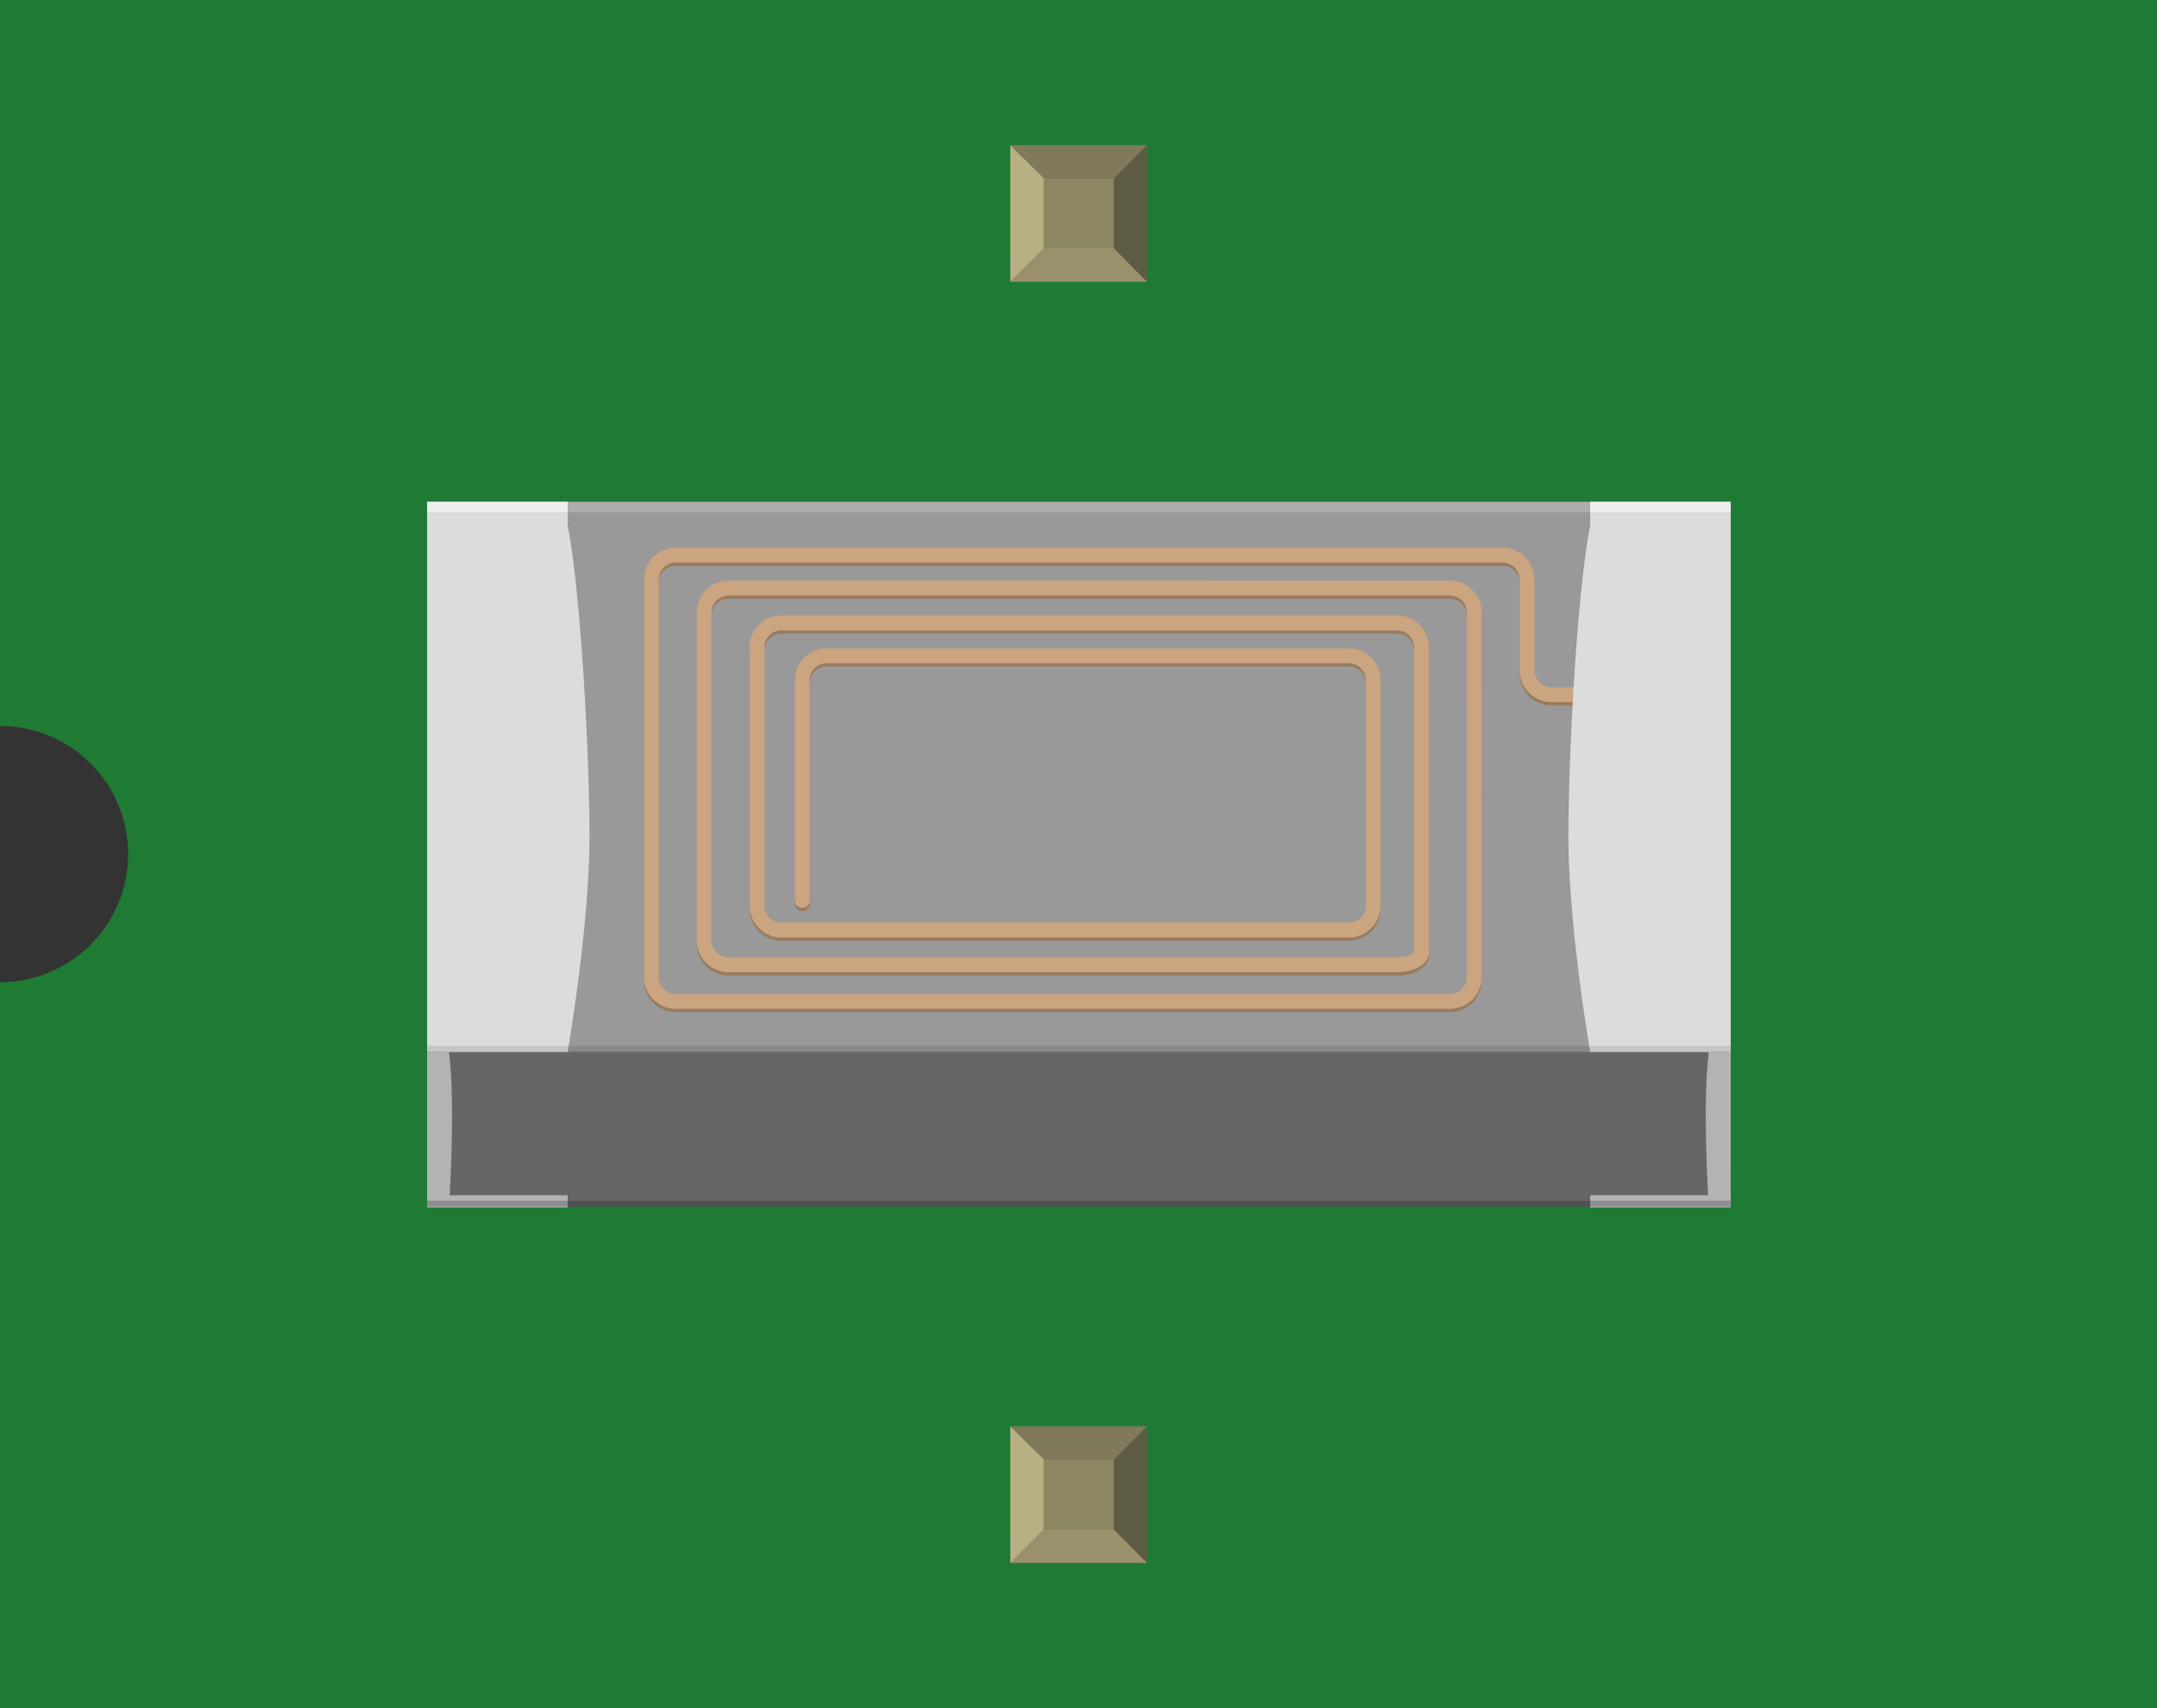 <?xml version='1.0' encoding='UTF-8' standalone='no'?>
<!-- Created with Fritzing (http://www.fritzing.org/) -->
<svg xmlns="http://www.w3.org/2000/svg" width="0.505in" x="0in" version="1.2" y="0in"  height="0.4in" viewBox="0 0 505 400" baseProfile="tiny" xmlns:svg="http://www.w3.org/2000/svg">
 <rect x="0" y="0" width="505" height="400" fill="#333333" stroke="none"/>
 <desc>Fritzing breadboard generated by brd2svg</desc>
 <g id="breadboard">
  <g id="icon">
   <path fill="#1F7A34" stroke="none" stroke-width="0" d="M0,0L0,170A30,30 0 0 1 0,230L0,400L505,400L505,0L0,0z"/>
   <g transform="translate(100,117.507)">
    <rect width="305.181" fill="#999999" height="156.792"/>
    <path fill="none" stroke="#FFFFFF" stroke-width="3.472" d="M232.792,110.708" stroke-miterlimit="10"/>
    <g>
     <path fill="none" stroke="#987C60" stroke-linejoin="round" stroke-linecap="round" stroke-width="3.472" d="M272.292,45.944l-9.083,0c-3.139,0,-5.694,-2.569,-5.694,-5.694L257.514,18.972c0,-3.139,-2.569,-5.694,-5.694,-5.694L58.194,13.278c-3.139,0,-5.694,2.569,-5.694,5.694L52.5,112.083c0,3.139,2.569,5.694,5.694,5.694l181.278,0c3.139,0,5.694,-2.569,5.694,-5.694L245.167,26.681c0,-3.139,-2.569,-5.694,-5.694,-5.694L70.542,20.986c-3.139,0,-5.694,2.569,-5.694,5.694l0,76.833c0,3.139,2.569,5.694,5.694,5.694l156.556,0c3.139,0,5.694,-1.319,5.694,-2.931s0,-5.5,0,-8.625L232.792,34.833c0,-3.139,-2.569,-5.694,-5.694,-5.694L82.917,29.139c-3.139,0,-5.694,2.569,-5.694,5.694l0,60.542c0,3.139,2.569,5.694,5.694,5.694l132.889,0c3.139,0,5.694,-2.569,5.694,-5.694L221.5,42.528c0,-3.139,-2.569,-5.694,-5.694,-5.694L93.528,36.833c-3.139,0,-5.694,2.569,-5.694,5.694l0,51.597" stroke-miterlimit="10"/>
    </g>
    <g>
     <path fill="none" stroke="#CBA580" stroke-linejoin="round" stroke-linecap="round" stroke-width="3.472" d="M272.292,45.167l-9.083,0c-3.139,0,-5.694,-2.569,-5.694,-5.694L257.514,18.194c0,-3.139,-2.569,-5.694,-5.694,-5.694L58.194,12.5c-3.139,0,-5.694,2.569,-5.694,5.694l0,93.111c0,3.139,2.569,5.694,5.694,5.694l181.278,0c3.139,0,5.694,-2.569,5.694,-5.694L245.167,25.903c0,-3.139,-2.569,-5.694,-5.694,-5.694L70.542,20.208c-3.139,0,-5.694,2.569,-5.694,5.694l0,76.819c0,3.139,2.569,5.694,5.694,5.694l156.556,0c3.139,0,5.694,-1.319,5.694,-2.931s0,-5.5,0,-8.625L232.792,34.056c0,-3.139,-2.569,-5.694,-5.694,-5.694L82.917,28.361c-3.139,0,-5.694,2.569,-5.694,5.694l0,60.542c0,3.139,2.569,5.694,5.694,5.694l132.889,0c3.139,0,5.694,-2.569,5.694,-5.694L221.5,41.75c0,-3.139,-2.569,-5.694,-5.694,-5.694L93.528,36.056c-3.139,0,-5.694,2.569,-5.694,5.694l0,51.597" stroke-miterlimit="10"/>
    </g>
    <g>
     <g>
      <rect width="305.181" opacity="0.2" fill="#FFFFFF" height="2.472" enable-background="new    "/>
      <rect width="305.181" y="128.792" fill="#666666" height="36.236"/>
     </g>
     <g>
      <path fill="#DCDCDC" d="M32.903,5.5L32.903,0L0,0l0,128.819l32.903,0c2.347,-14.028,5.111,-35.014,5.111,-50.694C38.014,59.75,36.028,21.458,32.903,5.5z"/>
      <path fill="#DCDCDC" d="M267.194,78.125c0,15.694,2.75,36.681,5.097,50.694l32.903,0L305.194,0l-32.903,0l0,5.5C269.167,21.458,267.194,59.75,267.194,78.125z"/>
      <path fill="#B3B3B3" d="M300.069,128.792l5.125,0l0,36.236l-5.125,0C300.069,165.042,298.472,141.694,300.069,128.792z"/>
      <path fill="#B3B3B3" d="M5.125,165.042L0,165.042L0,128.792l5.125,0C6.722,141.694,5.125,165.042,5.125,165.042z"/>
      <rect width="32.903" opacity="0.5" fill="#FFFFFF" height="2.472" enable-background="new    "/>
      <rect width="32.889" x="272.292" opacity="0.5" fill="#FFFFFF" height="2.472" enable-background="new    "/>
      <line fill="none" y1="164.986" x1="29.222" y2="164.986" x2="29.222"/>
     </g>
    </g>
    <path fill="#B3B3B3" d="M0,165.236l32.903,0l0,-2.861L0,162.375L0,165.236z"/>
    <path fill="#B3B3B3" d="M305.194,165.236l-32.903,0l0,-2.861l32.903,0L305.194,165.236z"/>
    <rect width="305.181" opacity="0.2" y="163.653" height="1.389" enable-background="new    "/>
    <rect width="305.181" opacity="0.1" y="127.417" height="1.389"/>
   </g>
  </g>
  <g transform="translate(236.535,334.05)">
   <rect width="31.93" x="0" y="0" fill="#8D8C8C" height="31.9" id="connector0pin"/>
   <rect width="16.444" x="7.792" y="7.735" fill="#8C8663" height="16.415"/>
   <polygon fill="#B8AF82" points="0,31.9,7.792,24.137,7.792,6.972,0,0"/>
   <polygon fill="#80795B" points="24.208,7.763,7.903,7.763,0,0,31.93,0"/>
   <polygon fill="#5E5B43" points="24.208,24.137,24.208,7.763,31.93,0,31.93,31.9"/>
   <polygon fill="#9A916C" points="0,31.9,7.875,24.137,24.208,24.137,31.93,31.9"/>
  </g>
  <g transform="translate(236.535,34.05)">
   <rect width="31.93" x="0" y="0" fill="#8D8C8C" height="31.9" id="connector1pin"/>
   <rect width="16.444" x="7.792" y="7.735" fill="#8C8663" height="16.415"/>
   <polygon fill="#B8AF82" points="0,31.9,7.792,24.137,7.792,6.972,0,0"/>
   <polygon fill="#80795B" points="24.208,7.763,7.903,7.763,0,0,31.93,0"/>
   <polygon fill="#5E5B43" points="24.208,24.137,24.208,7.763,31.93,0,31.93,31.9"/>
   <polygon fill="#9A916C" points="0,31.9,7.875,24.137,24.208,24.137,31.93,31.9"/>
  </g>
 </g>
</svg>

